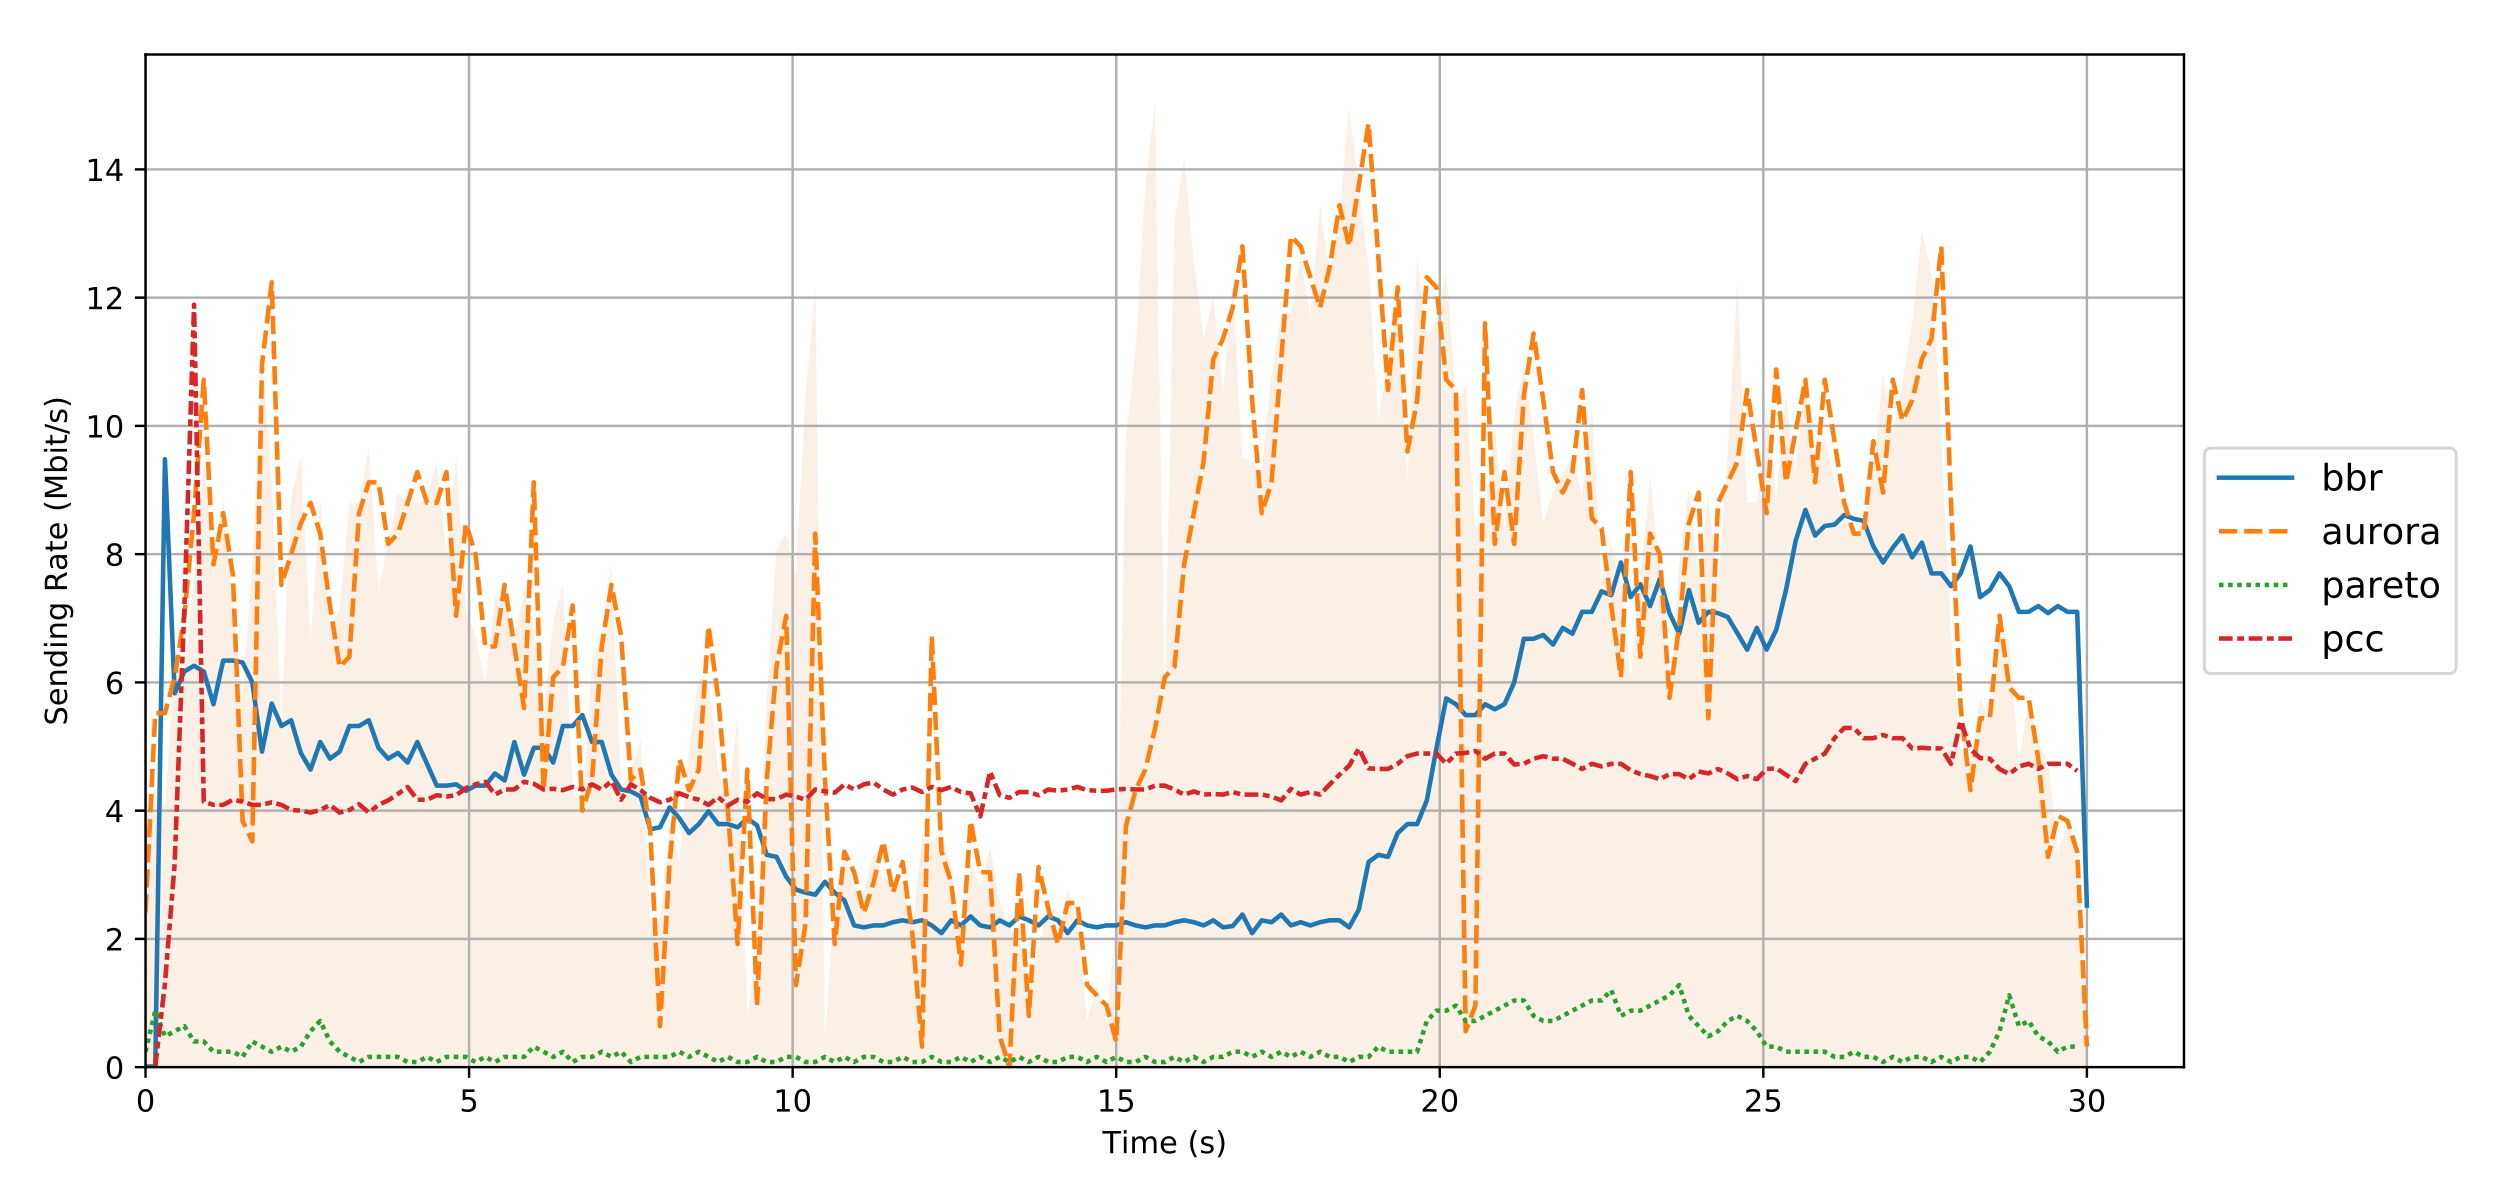 <?xml version="1.0" encoding="utf-8" standalone="no"?>
<!DOCTYPE svg PUBLIC "-//W3C//DTD SVG 1.1//EN"
  "http://www.w3.org/Graphics/SVG/1.1/DTD/svg11.dtd">
<!-- Created with matplotlib (http://matplotlib.org/) -->
<svg height="395.296pt" version="1.1" viewBox="0 0 821.217 395.296" width="821.217pt" xmlns="http://www.w3.org/2000/svg" xmlns:xlink="http://www.w3.org/1999/xlink">
 <defs>
  <style type="text/css">
*{stroke-linecap:butt;stroke-linejoin:round;}
  </style>
 </defs>
 <g id="figure_1">
  <g id="patch_1">
   <path d="M 0 395.296 
L 821.217 395.296 
L 821.217 0 
L 0 0 
z
" style="fill:#ffffff;"/>
  </g>
  <g id="axes_1">
   <g id="patch_2">
    <path d="M 47.803 350.54 
L 717.403 350.54 
L 717.403 17.9 
L 47.803 17.9 
z
" style="fill:#ffffff;"/>
   </g>
   <g id="PolyCollection_1">
    <path clip-path="url(#pf6206febf7)" d="M 47.803 269.655 
L 47.803 350.54 
L 50.992 350.54 
L 54.18 350.54 
L 57.369 350.54 
L 60.557 350.54 
L 63.746 350.54 
L 66.935 350.54 
L 70.123 350.54 
L 73.312 350.54 
L 76.5 350.54 
L 79.689 350.54 
L 82.877 350.54 
L 86.066 350.54 
L 89.255 350.54 
L 92.443 350.54 
L 95.632 350.54 
L 98.82 350.54 
L 102.009 350.54 
L 105.197 350.54 
L 108.386 350.54 
L 111.575 350.54 
L 114.763 350.54 
L 117.952 350.54 
L 121.14 350.54 
L 124.329 350.54 
L 127.517 350.54 
L 130.706 350.54 
L 133.895 350.54 
L 137.083 350.54 
L 140.272 350.54 
L 143.46 350.54 
L 146.649 350.54 
L 149.837 350.54 
L 153.026 350.54 
L 156.215 350.54 
L 159.403 350.54 
L 162.592 350.54 
L 165.78 350.54 
L 168.969 350.54 
L 172.157 350.54 
L 175.346 350.54 
L 178.535 350.54 
L 181.723 350.54 
L 184.912 350.54 
L 188.1 350.54 
L 191.289 350.54 
L 194.477 350.54 
L 197.666 350.54 
L 200.855 350.54 
L 204.043 350.54 
L 207.232 350.54 
L 210.42 350.54 
L 213.609 350.54 
L 216.797 350.54 
L 219.986 350.54 
L 223.175 350.54 
L 226.363 350.54 
L 229.552 350.54 
L 232.74 350.54 
L 235.929 350.54 
L 239.117 350.54 
L 242.306 350.54 
L 245.495 350.54 
L 248.683 350.54 
L 251.872 350.54 
L 255.06 350.54 
L 258.249 350.54 
L 261.437 350.54 
L 264.626 350.54 
L 267.815 350.54 
L 271.003 350.54 
L 274.192 350.54 
L 277.38 350.54 
L 280.569 350.54 
L 283.757 350.54 
L 286.946 350.54 
L 290.135 350.54 
L 293.323 350.54 
L 296.512 350.54 
L 299.7 350.54 
L 302.889 350.54 
L 306.077 350.54 
L 309.266 350.54 
L 312.455 350.54 
L 315.643 350.54 
L 318.832 350.54 
L 322.02 350.54 
L 325.209 350.54 
L 328.397 350.54 
L 331.586 350.54 
L 334.775 350.54 
L 337.963 350.54 
L 341.152 350.54 
L 344.34 350.54 
L 347.529 350.54 
L 350.717 350.54 
L 353.906 350.54 
L 357.095 350.54 
L 360.283 350.54 
L 363.472 350.54 
L 366.66 350.54 
L 369.849 350.54 
L 373.037 350.54 
L 376.226 350.54 
L 379.415 350.54 
L 382.603 350.54 
L 385.792 350.54 
L 388.98 350.54 
L 392.169 350.54 
L 395.357 350.54 
L 398.546 350.54 
L 401.735 350.54 
L 404.923 350.54 
L 408.112 350.54 
L 411.3 350.54 
L 414.489 350.54 
L 417.677 350.54 
L 420.866 350.54 
L 424.055 350.54 
L 427.243 350.54 
L 430.432 350.54 
L 433.62 350.54 
L 436.809 350.54 
L 439.997 350.54 
L 443.186 350.54 
L 446.375 350.54 
L 449.563 350.54 
L 452.752 350.54 
L 455.94 350.54 
L 459.129 350.54 
L 462.317 350.54 
L 465.506 350.54 
L 468.695 350.54 
L 471.883 350.54 
L 475.072 350.54 
L 478.26 350.54 
L 481.449 350.54 
L 484.637 350.54 
L 487.826 350.54 
L 491.015 350.54 
L 494.203 350.54 
L 497.392 350.54 
L 500.58 350.54 
L 503.769 350.54 
L 506.957 350.54 
L 510.146 350.54 
L 513.335 350.54 
L 516.523 350.54 
L 519.712 350.54 
L 522.9 350.54 
L 526.089 350.54 
L 529.277 350.54 
L 532.466 350.54 
L 535.655 350.54 
L 538.843 350.54 
L 542.032 350.54 
L 545.22 350.54 
L 548.409 350.54 
L 551.597 350.54 
L 554.786 350.54 
L 557.975 350.54 
L 561.163 350.54 
L 564.352 350.54 
L 567.54 350.54 
L 570.729 350.54 
L 573.917 350.54 
L 577.106 350.54 
L 580.295 350.54 
L 583.483 350.54 
L 586.672 350.54 
L 589.86 350.54 
L 593.049 350.54 
L 596.237 350.54 
L 599.426 350.54 
L 602.615 350.54 
L 605.803 350.54 
L 608.992 350.54 
L 612.18 350.54 
L 615.369 350.54 
L 618.557 350.54 
L 621.746 350.54 
L 624.935 350.54 
L 628.123 350.54 
L 631.312 350.54 
L 634.5 350.54 
L 637.689 350.54 
L 640.877 350.54 
L 644.066 350.54 
L 647.255 350.54 
L 650.443 350.54 
L 653.632 350.54 
L 656.82 350.54 
L 660.009 350.54 
L 663.197 350.54 
L 666.386 350.54 
L 669.575 350.54 
L 672.763 350.54 
L 675.952 350.54 
L 679.14 350.54 
L 682.329 350.54 
L 685.517 350.54 
L 685.517 332.004 
L 685.517 332.004 
L 682.329 276.395 
L 679.14 271.34 
L 675.952 279.766 
L 672.763 249.434 
L 669.575 244.378 
L 666.386 229.212 
L 663.197 251.119 
L 660.009 210.676 
L 656.82 205.621 
L 653.632 237.638 
L 650.443 229.212 
L 647.255 251.119 
L 644.066 246.063 
L 640.877 208.991 
L 637.689 143.272 
L 634.5 89.349 
L 631.312 75.868 
L 628.123 106.2 
L 624.935 124.736 
L 621.746 143.272 
L 618.557 123.051 
L 615.369 155.068 
L 612.18 170.234 
L 608.992 176.974 
L 605.803 166.863 
L 602.615 158.438 
L 599.426 143.272 
L 596.237 153.383 
L 593.049 123.051 
L 589.86 155.068 
L 586.672 129.791 
L 583.483 163.493 
L 580.295 133.161 
L 577.106 165.178 
L 573.917 165.178 
L 570.729 92.719 
L 567.54 148.327 
L 564.352 193.825 
L 561.163 161.808 
L 557.975 190.455 
L 554.786 160.123 
L 551.597 185.4 
L 548.409 230.897 
L 545.22 187.085 
L 542.032 156.753 
L 538.843 190.455 
L 535.655 222.472 
L 532.466 192.14 
L 529.277 178.659 
L 526.089 190.455 
L 522.9 133.161 
L 519.712 163.493 
L 516.523 150.012 
L 513.335 155.068 
L 510.146 161.808 
L 506.957 171.919 
L 503.769 143.272 
L 500.58 119.68 
L 497.392 136.531 
L 494.203 173.604 
L 491.015 139.902 
L 487.826 168.549 
L 484.637 173.604 
L 481.449 126.421 
L 478.26 133.161 
L 475.072 87.663 
L 471.883 104.514 
L 468.695 111.255 
L 465.506 84.293 
L 462.317 158.438 
L 459.129 99.459 
L 455.94 116.31 
L 452.752 138.217 
L 449.563 87.663 
L 446.375 62.387 
L 443.186 35.425 
L 439.997 70.812 
L 436.809 91.034 
L 433.62 67.442 
L 430.432 104.514 
L 427.243 84.293 
L 424.055 102.829 
L 420.866 102.829 
L 417.677 123.051 
L 414.489 155.068 
L 411.3 151.697 
L 408.112 150.012 
L 404.923 94.404 
L 401.735 128.106 
L 398.546 97.774 
L 395.357 111.255 
L 392.169 85.978 
L 388.98 52.276 
L 385.792 72.497 
L 382.603 230.897 
L 379.415 33.74 
L 376.226 60.702 
L 373.037 114.625 
L 369.849 143.272 
L 366.66 301.672 
L 363.472 335.374 
L 360.283 323.578 
L 357.095 335.374 
L 353.906 305.042 
L 350.717 291.561 
L 347.529 306.727 
L 344.34 296.617 
L 341.152 311.783 
L 337.963 321.893 
L 334.775 308.412 
L 331.586 305.042 
L 328.397 296.617 
L 325.209 278.08 
L 322.02 291.561 
L 318.832 283.136 
L 315.643 310.097 
L 312.455 284.821 
L 309.266 273.025 
L 306.077 276.395 
L 302.889 274.71 
L 299.7 305.042 
L 296.512 289.876 
L 293.323 289.876 
L 290.135 288.191 
L 286.946 279.766 
L 283.757 293.246 
L 280.569 291.561 
L 277.38 281.451 
L 274.192 294.931 
L 271.003 340.429 
L 267.815 94.404 
L 264.626 129.791 
L 261.437 188.77 
L 258.249 175.289 
L 255.06 180.344 
L 251.872 229.212 
L 248.683 310.097 
L 245.495 333.689 
L 242.306 235.953 
L 239.117 262.914 
L 235.929 252.804 
L 232.74 224.157 
L 229.552 222.472 
L 226.363 246.063 
L 223.175 283.136 
L 219.986 271.34 
L 216.797 301.672 
L 213.609 303.357 
L 210.42 242.693 
L 207.232 252.804 
L 204.043 259.544 
L 200.855 185.4 
L 197.666 207.306 
L 194.477 217.417 
L 191.289 266.285 
L 188.1 259.544 
L 184.912 192.14 
L 181.723 203.936 
L 178.535 235.953 
L 175.346 205.621 
L 172.157 193.825 
L 168.969 208.991 
L 165.78 197.195 
L 162.592 195.51 
L 159.403 224.157 
L 156.215 208.991 
L 153.026 200.566 
L 149.837 150.012 
L 146.649 182.029 
L 143.46 151.697 
L 140.272 163.493 
L 137.083 165.178 
L 133.895 165.178 
L 130.706 161.808 
L 127.517 178.659 
L 124.329 193.825 
L 121.14 146.642 
L 117.952 165.178 
L 114.763 165.178 
L 111.575 200.566 
L 108.386 205.621 
L 105.197 163.493 
L 102.009 210.676 
L 98.82 150.012 
L 95.632 163.493 
L 92.443 237.638 
L 89.255 158.438 
L 86.066 117.995 
L 82.877 185.4 
L 79.689 229.212 
L 76.5 198.88 
L 73.312 163.493 
L 70.123 188.77 
L 66.935 150.012 
L 63.746 188.77 
L 60.557 222.472 
L 57.369 217.417 
L 54.18 264.6 
L 50.992 257.859 
L 47.803 269.655 
z
" style="fill:#faf0e6;"/>
   </g>
   <g id="matplotlib.axis_1">
    <g id="xtick_1">
     <g id="line2d_1">
      <path clip-path="url(#pf6206febf7)" d="M 47.803 350.54 
L 47.803 17.9 
" style="fill:none;stroke:#b0b0b0;stroke-linecap:square;stroke-width:0.8;"/>
     </g>
     <g id="line2d_2">
      <defs>
       <path d="M 0 0 
L 0 3.5 
" id="me2f3e7bed1" style="stroke:#000000;stroke-width:0.8;"/>
      </defs>
      <g>
       <use style="stroke:#000000;stroke-width:0.8;" x="47.803" xlink:href="#me2f3e7bed1" y="350.54"/>
      </g>
     </g>
     <g id="text_1">
      <!-- 0 -->
      <defs>
       <path d="M 31.781 66.406 
Q 24.172 66.406 20.328 58.906 
Q 16.5 51.422 16.5 36.375 
Q 16.5 21.391 20.328 13.891 
Q 24.172 6.391 31.781 6.391 
Q 39.453 6.391 43.281 13.891 
Q 47.125 21.391 47.125 36.375 
Q 47.125 51.422 43.281 58.906 
Q 39.453 66.406 31.781 66.406 
z
M 31.781 74.219 
Q 44.047 74.219 50.516 64.516 
Q 56.984 54.828 56.984 36.375 
Q 56.984 17.969 50.516 8.266 
Q 44.047 -1.422 31.781 -1.422 
Q 19.531 -1.422 13.062 8.266 
Q 6.594 17.969 6.594 36.375 
Q 6.594 54.828 13.062 64.516 
Q 19.531 74.219 31.781 74.219 
z
" id="DejaVuSans-30"/>
      </defs>
      <g transform="translate(44.622 365.138)scale(0.1 -0.1)">
       <use xlink:href="#DejaVuSans-30"/>
      </g>
     </g>
    </g>
    <g id="xtick_2">
     <g id="line2d_3">
      <path clip-path="url(#pf6206febf7)" d="M 154.089 350.54 
L 154.089 17.9 
" style="fill:none;stroke:#b0b0b0;stroke-linecap:square;stroke-width:0.8;"/>
     </g>
     <g id="line2d_4">
      <g>
       <use style="stroke:#000000;stroke-width:0.8;" x="154.089" xlink:href="#me2f3e7bed1" y="350.54"/>
      </g>
     </g>
     <g id="text_2">
      <!-- 5 -->
      <defs>
       <path d="M 10.797 72.906 
L 49.516 72.906 
L 49.516 64.594 
L 19.828 64.594 
L 19.828 46.734 
Q 21.969 47.469 24.109 47.828 
Q 26.266 48.188 28.422 48.188 
Q 40.625 48.188 47.75 41.5 
Q 54.891 34.812 54.891 23.391 
Q 54.891 11.625 47.562 5.094 
Q 40.234 -1.422 26.906 -1.422 
Q 22.312 -1.422 17.547 -0.641 
Q 12.797 0.141 7.719 1.703 
L 7.719 11.625 
Q 12.109 9.234 16.797 8.062 
Q 21.484 6.891 26.703 6.891 
Q 35.156 6.891 40.078 11.328 
Q 45.016 15.766 45.016 23.391 
Q 45.016 31 40.078 35.438 
Q 35.156 39.891 26.703 39.891 
Q 22.75 39.891 18.812 39.016 
Q 14.891 38.141 10.797 36.281 
z
" id="DejaVuSans-35"/>
      </defs>
      <g transform="translate(150.908 365.138)scale(0.1 -0.1)">
       <use xlink:href="#DejaVuSans-35"/>
      </g>
     </g>
    </g>
    <g id="xtick_3">
     <g id="line2d_5">
      <path clip-path="url(#pf6206febf7)" d="M 260.375 350.54 
L 260.375 17.9 
" style="fill:none;stroke:#b0b0b0;stroke-linecap:square;stroke-width:0.8;"/>
     </g>
     <g id="line2d_6">
      <g>
       <use style="stroke:#000000;stroke-width:0.8;" x="260.375" xlink:href="#me2f3e7bed1" y="350.54"/>
      </g>
     </g>
     <g id="text_3">
      <!-- 10 -->
      <defs>
       <path d="M 12.406 8.297 
L 28.516 8.297 
L 28.516 63.922 
L 10.984 60.406 
L 10.984 69.391 
L 28.422 72.906 
L 38.281 72.906 
L 38.281 8.297 
L 54.391 8.297 
L 54.391 0 
L 12.406 0 
z
" id="DejaVuSans-31"/>
      </defs>
      <g transform="translate(254.012 365.138)scale(0.1 -0.1)">
       <use xlink:href="#DejaVuSans-31"/>
       <use x="63.623" xlink:href="#DejaVuSans-30"/>
      </g>
     </g>
    </g>
    <g id="xtick_4">
     <g id="line2d_7">
      <path clip-path="url(#pf6206febf7)" d="M 366.66 350.54 
L 366.66 17.9 
" style="fill:none;stroke:#b0b0b0;stroke-linecap:square;stroke-width:0.8;"/>
     </g>
     <g id="line2d_8">
      <g>
       <use style="stroke:#000000;stroke-width:0.8;" x="366.66" xlink:href="#me2f3e7bed1" y="350.54"/>
      </g>
     </g>
     <g id="text_4">
      <!-- 15 -->
      <g transform="translate(360.298 365.138)scale(0.1 -0.1)">
       <use xlink:href="#DejaVuSans-31"/>
       <use x="63.623" xlink:href="#DejaVuSans-35"/>
      </g>
     </g>
    </g>
    <g id="xtick_5">
     <g id="line2d_9">
      <path clip-path="url(#pf6206febf7)" d="M 472.946 350.54 
L 472.946 17.9 
" style="fill:none;stroke:#b0b0b0;stroke-linecap:square;stroke-width:0.8;"/>
     </g>
     <g id="line2d_10">
      <g>
       <use style="stroke:#000000;stroke-width:0.8;" x="472.946" xlink:href="#me2f3e7bed1" y="350.54"/>
      </g>
     </g>
     <g id="text_5">
      <!-- 20 -->
      <defs>
       <path d="M 19.188 8.297 
L 53.609 8.297 
L 53.609 0 
L 7.328 0 
L 7.328 8.297 
Q 12.938 14.109 22.625 23.891 
Q 32.328 33.688 34.812 36.531 
Q 39.547 41.844 41.422 45.531 
Q 43.312 49.219 43.312 52.781 
Q 43.312 58.594 39.234 62.25 
Q 35.156 65.922 28.609 65.922 
Q 23.969 65.922 18.812 64.312 
Q 13.672 62.703 7.812 59.422 
L 7.812 69.391 
Q 13.766 71.781 18.938 73 
Q 24.125 74.219 28.422 74.219 
Q 39.75 74.219 46.484 68.547 
Q 53.219 62.891 53.219 53.422 
Q 53.219 48.922 51.531 44.891 
Q 49.859 40.875 45.406 35.406 
Q 44.188 33.984 37.641 27.219 
Q 31.109 20.453 19.188 8.297 
z
" id="DejaVuSans-32"/>
      </defs>
      <g transform="translate(466.583 365.138)scale(0.1 -0.1)">
       <use xlink:href="#DejaVuSans-32"/>
       <use x="63.623" xlink:href="#DejaVuSans-30"/>
      </g>
     </g>
    </g>
    <g id="xtick_6">
     <g id="line2d_11">
      <path clip-path="url(#pf6206febf7)" d="M 579.232 350.54 
L 579.232 17.9 
" style="fill:none;stroke:#b0b0b0;stroke-linecap:square;stroke-width:0.8;"/>
     </g>
     <g id="line2d_12">
      <g>
       <use style="stroke:#000000;stroke-width:0.8;" x="579.232" xlink:href="#me2f3e7bed1" y="350.54"/>
      </g>
     </g>
     <g id="text_6">
      <!-- 25 -->
      <g transform="translate(572.869 365.138)scale(0.1 -0.1)">
       <use xlink:href="#DejaVuSans-32"/>
       <use x="63.623" xlink:href="#DejaVuSans-35"/>
      </g>
     </g>
    </g>
    <g id="xtick_7">
     <g id="line2d_13">
      <path clip-path="url(#pf6206febf7)" d="M 685.517 350.54 
L 685.517 17.9 
" style="fill:none;stroke:#b0b0b0;stroke-linecap:square;stroke-width:0.8;"/>
     </g>
     <g id="line2d_14">
      <g>
       <use style="stroke:#000000;stroke-width:0.8;" x="685.517" xlink:href="#me2f3e7bed1" y="350.54"/>
      </g>
     </g>
     <g id="text_7">
      <!-- 30 -->
      <defs>
       <path d="M 40.578 39.312 
Q 47.656 37.797 51.625 33 
Q 55.609 28.219 55.609 21.188 
Q 55.609 10.406 48.188 4.484 
Q 40.766 -1.422 27.094 -1.422 
Q 22.516 -1.422 17.656 -0.516 
Q 12.797 0.391 7.625 2.203 
L 7.625 11.719 
Q 11.719 9.328 16.594 8.109 
Q 21.484 6.891 26.812 6.891 
Q 36.078 6.891 40.938 10.547 
Q 45.797 14.203 45.797 21.188 
Q 45.797 27.641 41.281 31.266 
Q 36.766 34.906 28.719 34.906 
L 20.219 34.906 
L 20.219 43.016 
L 29.109 43.016 
Q 36.375 43.016 40.234 45.922 
Q 44.094 48.828 44.094 54.297 
Q 44.094 59.906 40.109 62.906 
Q 36.141 65.922 28.719 65.922 
Q 24.656 65.922 20.016 65.031 
Q 15.375 64.156 9.812 62.312 
L 9.812 71.094 
Q 15.438 72.656 20.344 73.438 
Q 25.25 74.219 29.594 74.219 
Q 40.828 74.219 47.359 69.109 
Q 53.906 64.016 53.906 55.328 
Q 53.906 49.266 50.438 45.094 
Q 46.969 40.922 40.578 39.312 
z
" id="DejaVuSans-33"/>
      </defs>
      <g transform="translate(679.155 365.138)scale(0.1 -0.1)">
       <use xlink:href="#DejaVuSans-33"/>
       <use x="63.623" xlink:href="#DejaVuSans-30"/>
      </g>
     </g>
    </g>
    <g id="text_8">
     <!-- Time (s) -->
     <defs>
      <path d="M -0.297 72.906 
L 61.375 72.906 
L 61.375 64.594 
L 35.5 64.594 
L 35.5 0 
L 25.594 0 
L 25.594 64.594 
L -0.297 64.594 
z
" id="DejaVuSans-54"/>
      <path d="M 9.422 54.688 
L 18.406 54.688 
L 18.406 0 
L 9.422 0 
z
M 9.422 75.984 
L 18.406 75.984 
L 18.406 64.594 
L 9.422 64.594 
z
" id="DejaVuSans-69"/>
      <path d="M 52 44.188 
Q 55.375 50.25 60.062 53.125 
Q 64.75 56 71.094 56 
Q 79.641 56 84.281 50.016 
Q 88.922 44.047 88.922 33.016 
L 88.922 0 
L 79.891 0 
L 79.891 32.719 
Q 79.891 40.578 77.094 44.375 
Q 74.312 48.188 68.609 48.188 
Q 61.625 48.188 57.562 43.547 
Q 53.516 38.922 53.516 30.906 
L 53.516 0 
L 44.484 0 
L 44.484 32.719 
Q 44.484 40.625 41.703 44.406 
Q 38.922 48.188 33.109 48.188 
Q 26.219 48.188 22.156 43.531 
Q 18.109 38.875 18.109 30.906 
L 18.109 0 
L 9.078 0 
L 9.078 54.688 
L 18.109 54.688 
L 18.109 46.188 
Q 21.188 51.219 25.484 53.609 
Q 29.781 56 35.688 56 
Q 41.656 56 45.828 52.969 
Q 50 49.953 52 44.188 
z
" id="DejaVuSans-6d"/>
      <path d="M 56.203 29.594 
L 56.203 25.203 
L 14.891 25.203 
Q 15.484 15.922 20.484 11.062 
Q 25.484 6.203 34.422 6.203 
Q 39.594 6.203 44.453 7.469 
Q 49.312 8.734 54.109 11.281 
L 54.109 2.781 
Q 49.266 0.734 44.188 -0.344 
Q 39.109 -1.422 33.891 -1.422 
Q 20.797 -1.422 13.156 6.188 
Q 5.516 13.812 5.516 26.812 
Q 5.516 40.234 12.766 48.109 
Q 20.016 56 32.328 56 
Q 43.359 56 49.781 48.891 
Q 56.203 41.797 56.203 29.594 
z
M 47.219 32.234 
Q 47.125 39.594 43.094 43.984 
Q 39.062 48.391 32.422 48.391 
Q 24.906 48.391 20.391 44.141 
Q 15.875 39.891 15.188 32.172 
z
" id="DejaVuSans-65"/>
      <path id="DejaVuSans-20"/>
      <path d="M 31 75.875 
Q 24.469 64.656 21.281 53.656 
Q 18.109 42.672 18.109 31.391 
Q 18.109 20.125 21.312 9.062 
Q 24.516 -2 31 -13.188 
L 23.188 -13.188 
Q 15.875 -1.703 12.234 9.375 
Q 8.594 20.453 8.594 31.391 
Q 8.594 42.281 12.203 53.312 
Q 15.828 64.359 23.188 75.875 
z
" id="DejaVuSans-28"/>
      <path d="M 44.281 53.078 
L 44.281 44.578 
Q 40.484 46.531 36.375 47.5 
Q 32.281 48.484 27.875 48.484 
Q 21.188 48.484 17.844 46.438 
Q 14.5 44.391 14.5 40.281 
Q 14.5 37.156 16.891 35.375 
Q 19.281 33.594 26.516 31.984 
L 29.594 31.297 
Q 39.156 29.25 43.188 25.516 
Q 47.219 21.781 47.219 15.094 
Q 47.219 7.469 41.188 3.016 
Q 35.156 -1.422 24.609 -1.422 
Q 20.219 -1.422 15.453 -0.562 
Q 10.688 0.297 5.422 2 
L 5.422 11.281 
Q 10.406 8.688 15.234 7.391 
Q 20.062 6.109 24.812 6.109 
Q 31.156 6.109 34.562 8.281 
Q 37.984 10.453 37.984 14.406 
Q 37.984 18.062 35.516 20.016 
Q 33.062 21.969 24.703 23.781 
L 21.578 24.516 
Q 13.234 26.266 9.516 29.906 
Q 5.812 33.547 5.812 39.891 
Q 5.812 47.609 11.281 51.797 
Q 16.75 56 26.812 56 
Q 31.781 56 36.172 55.266 
Q 40.578 54.547 44.281 53.078 
z
" id="DejaVuSans-73"/>
      <path d="M 8.016 75.875 
L 15.828 75.875 
Q 23.141 64.359 26.781 53.312 
Q 30.422 42.281 30.422 31.391 
Q 30.422 20.453 26.781 9.375 
Q 23.141 -1.703 15.828 -13.188 
L 8.016 -13.188 
Q 14.5 -2 17.703 9.062 
Q 20.906 20.125 20.906 31.391 
Q 20.906 42.672 17.703 53.656 
Q 14.5 64.656 8.016 75.875 
z
" id="DejaVuSans-29"/>
     </defs>
     <g transform="translate(362.12 378.817)scale(0.1 -0.1)">
      <use xlink:href="#DejaVuSans-54"/>
      <use x="61.037" xlink:href="#DejaVuSans-69"/>
      <use x="88.82" xlink:href="#DejaVuSans-6d"/>
      <use x="186.232" xlink:href="#DejaVuSans-65"/>
      <use x="247.756" xlink:href="#DejaVuSans-20"/>
      <use x="279.543" xlink:href="#DejaVuSans-28"/>
      <use x="318.557" xlink:href="#DejaVuSans-73"/>
      <use x="370.656" xlink:href="#DejaVuSans-29"/>
     </g>
    </g>
   </g>
   <g id="matplotlib.axis_2">
    <g id="ytick_1">
     <g id="line2d_15">
      <path clip-path="url(#pf6206febf7)" d="M 47.803 350.54 
L 717.403 350.54 
" style="fill:none;stroke:#b0b0b0;stroke-linecap:square;stroke-width:0.8;"/>
     </g>
     <g id="line2d_16">
      <defs>
       <path d="M 0 0 
L -3.5 0 
" id="m991fec3056" style="stroke:#000000;stroke-width:0.8;"/>
      </defs>
      <g>
       <use style="stroke:#000000;stroke-width:0.8;" x="47.803" xlink:href="#m991fec3056" y="350.54"/>
      </g>
     </g>
     <g id="text_9">
      <!-- 0 -->
      <g transform="translate(34.441 354.339)scale(0.1 -0.1)">
       <use xlink:href="#DejaVuSans-30"/>
      </g>
     </g>
    </g>
    <g id="ytick_2">
     <g id="line2d_17">
      <path clip-path="url(#pf6206febf7)" d="M 47.803 308.412 
L 717.403 308.412 
" style="fill:none;stroke:#b0b0b0;stroke-linecap:square;stroke-width:0.8;"/>
     </g>
     <g id="line2d_18">
      <g>
       <use style="stroke:#000000;stroke-width:0.8;" x="47.803" xlink:href="#m991fec3056" y="308.412"/>
      </g>
     </g>
     <g id="text_10">
      <!-- 2 -->
      <g transform="translate(34.441 312.212)scale(0.1 -0.1)">
       <use xlink:href="#DejaVuSans-32"/>
      </g>
     </g>
    </g>
    <g id="ytick_3">
     <g id="line2d_19">
      <path clip-path="url(#pf6206febf7)" d="M 47.803 266.285 
L 717.403 266.285 
" style="fill:none;stroke:#b0b0b0;stroke-linecap:square;stroke-width:0.8;"/>
     </g>
     <g id="line2d_20">
      <g>
       <use style="stroke:#000000;stroke-width:0.8;" x="47.803" xlink:href="#m991fec3056" y="266.285"/>
      </g>
     </g>
     <g id="text_11">
      <!-- 4 -->
      <defs>
       <path d="M 37.797 64.312 
L 12.891 25.391 
L 37.797 25.391 
z
M 35.203 72.906 
L 47.609 72.906 
L 47.609 25.391 
L 58.016 25.391 
L 58.016 17.188 
L 47.609 17.188 
L 47.609 0 
L 37.797 0 
L 37.797 17.188 
L 4.891 17.188 
L 4.891 26.703 
z
" id="DejaVuSans-34"/>
      </defs>
      <g transform="translate(34.441 270.084)scale(0.1 -0.1)">
       <use xlink:href="#DejaVuSans-34"/>
      </g>
     </g>
    </g>
    <g id="ytick_4">
     <g id="line2d_21">
      <path clip-path="url(#pf6206febf7)" d="M 47.803 224.157 
L 717.403 224.157 
" style="fill:none;stroke:#b0b0b0;stroke-linecap:square;stroke-width:0.8;"/>
     </g>
     <g id="line2d_22">
      <g>
       <use style="stroke:#000000;stroke-width:0.8;" x="47.803" xlink:href="#m991fec3056" y="224.157"/>
      </g>
     </g>
     <g id="text_12">
      <!-- 6 -->
      <defs>
       <path d="M 33.016 40.375 
Q 26.375 40.375 22.484 35.828 
Q 18.609 31.297 18.609 23.391 
Q 18.609 15.531 22.484 10.953 
Q 26.375 6.391 33.016 6.391 
Q 39.656 6.391 43.531 10.953 
Q 47.406 15.531 47.406 23.391 
Q 47.406 31.297 43.531 35.828 
Q 39.656 40.375 33.016 40.375 
z
M 52.594 71.297 
L 52.594 62.312 
Q 48.875 64.062 45.094 64.984 
Q 41.312 65.922 37.594 65.922 
Q 27.828 65.922 22.672 59.328 
Q 17.531 52.734 16.797 39.406 
Q 19.672 43.656 24.016 45.922 
Q 28.375 48.188 33.594 48.188 
Q 44.578 48.188 50.953 41.516 
Q 57.328 34.859 57.328 23.391 
Q 57.328 12.156 50.688 5.359 
Q 44.047 -1.422 33.016 -1.422 
Q 20.359 -1.422 13.672 8.266 
Q 6.984 17.969 6.984 36.375 
Q 6.984 53.656 15.188 63.938 
Q 23.391 74.219 37.203 74.219 
Q 40.922 74.219 44.703 73.484 
Q 48.484 72.75 52.594 71.297 
z
" id="DejaVuSans-36"/>
      </defs>
      <g transform="translate(34.441 227.956)scale(0.1 -0.1)">
       <use xlink:href="#DejaVuSans-36"/>
      </g>
     </g>
    </g>
    <g id="ytick_5">
     <g id="line2d_23">
      <path clip-path="url(#pf6206febf7)" d="M 47.803 182.029 
L 717.403 182.029 
" style="fill:none;stroke:#b0b0b0;stroke-linecap:square;stroke-width:0.8;"/>
     </g>
     <g id="line2d_24">
      <g>
       <use style="stroke:#000000;stroke-width:0.8;" x="47.803" xlink:href="#m991fec3056" y="182.029"/>
      </g>
     </g>
     <g id="text_13">
      <!-- 8 -->
      <defs>
       <path d="M 31.781 34.625 
Q 24.75 34.625 20.719 30.859 
Q 16.703 27.094 16.703 20.516 
Q 16.703 13.922 20.719 10.156 
Q 24.75 6.391 31.781 6.391 
Q 38.812 6.391 42.859 10.172 
Q 46.922 13.969 46.922 20.516 
Q 46.922 27.094 42.891 30.859 
Q 38.875 34.625 31.781 34.625 
z
M 21.922 38.812 
Q 15.578 40.375 12.031 44.719 
Q 8.5 49.078 8.5 55.328 
Q 8.5 64.062 14.719 69.141 
Q 20.953 74.219 31.781 74.219 
Q 42.672 74.219 48.875 69.141 
Q 55.078 64.062 55.078 55.328 
Q 55.078 49.078 51.531 44.719 
Q 48 40.375 41.703 38.812 
Q 48.828 37.156 52.797 32.312 
Q 56.781 27.484 56.781 20.516 
Q 56.781 9.906 50.312 4.234 
Q 43.844 -1.422 31.781 -1.422 
Q 19.734 -1.422 13.25 4.234 
Q 6.781 9.906 6.781 20.516 
Q 6.781 27.484 10.781 32.312 
Q 14.797 37.156 21.922 38.812 
z
M 18.312 54.391 
Q 18.312 48.734 21.844 45.562 
Q 25.391 42.391 31.781 42.391 
Q 38.141 42.391 41.719 45.562 
Q 45.312 48.734 45.312 54.391 
Q 45.312 60.062 41.719 63.234 
Q 38.141 66.406 31.781 66.406 
Q 25.391 66.406 21.844 63.234 
Q 18.312 60.062 18.312 54.391 
z
" id="DejaVuSans-38"/>
      </defs>
      <g transform="translate(34.441 185.829)scale(0.1 -0.1)">
       <use xlink:href="#DejaVuSans-38"/>
      </g>
     </g>
    </g>
    <g id="ytick_6">
     <g id="line2d_25">
      <path clip-path="url(#pf6206febf7)" d="M 47.803 139.902 
L 717.403 139.902 
" style="fill:none;stroke:#b0b0b0;stroke-linecap:square;stroke-width:0.8;"/>
     </g>
     <g id="line2d_26">
      <g>
       <use style="stroke:#000000;stroke-width:0.8;" x="47.803" xlink:href="#m991fec3056" y="139.902"/>
      </g>
     </g>
     <g id="text_14">
      <!-- 10 -->
      <g transform="translate(28.078 143.701)scale(0.1 -0.1)">
       <use xlink:href="#DejaVuSans-31"/>
       <use x="63.623" xlink:href="#DejaVuSans-30"/>
      </g>
     </g>
    </g>
    <g id="ytick_7">
     <g id="line2d_27">
      <path clip-path="url(#pf6206febf7)" d="M 47.803 97.774 
L 717.403 97.774 
" style="fill:none;stroke:#b0b0b0;stroke-linecap:square;stroke-width:0.8;"/>
     </g>
     <g id="line2d_28">
      <g>
       <use style="stroke:#000000;stroke-width:0.8;" x="47.803" xlink:href="#m991fec3056" y="97.774"/>
      </g>
     </g>
     <g id="text_15">
      <!-- 12 -->
      <g transform="translate(28.078 101.573)scale(0.1 -0.1)">
       <use xlink:href="#DejaVuSans-31"/>
       <use x="63.623" xlink:href="#DejaVuSans-32"/>
      </g>
     </g>
    </g>
    <g id="ytick_8">
     <g id="line2d_29">
      <path clip-path="url(#pf6206febf7)" d="M 47.803 55.646 
L 717.403 55.646 
" style="fill:none;stroke:#b0b0b0;stroke-linecap:square;stroke-width:0.8;"/>
     </g>
     <g id="line2d_30">
      <g>
       <use style="stroke:#000000;stroke-width:0.8;" x="47.803" xlink:href="#m991fec3056" y="55.646"/>
      </g>
     </g>
     <g id="text_16">
      <!-- 14 -->
      <g transform="translate(28.078 59.446)scale(0.1 -0.1)">
       <use xlink:href="#DejaVuSans-31"/>
       <use x="63.623" xlink:href="#DejaVuSans-34"/>
      </g>
     </g>
    </g>
    <g id="text_17">
     <!-- Sending Rate (Mbit/s) -->
     <defs>
      <path d="M 53.516 70.516 
L 53.516 60.891 
Q 47.906 63.578 42.922 64.891 
Q 37.938 66.219 33.297 66.219 
Q 25.25 66.219 20.875 63.094 
Q 16.5 59.969 16.5 54.203 
Q 16.5 49.359 19.406 46.891 
Q 22.312 44.438 30.422 42.922 
L 36.375 41.703 
Q 47.406 39.594 52.656 34.297 
Q 57.906 29 57.906 20.125 
Q 57.906 9.516 50.797 4.047 
Q 43.703 -1.422 29.984 -1.422 
Q 24.812 -1.422 18.969 -0.25 
Q 13.141 0.922 6.891 3.219 
L 6.891 13.375 
Q 12.891 10.016 18.656 8.297 
Q 24.422 6.594 29.984 6.594 
Q 38.422 6.594 43.016 9.906 
Q 47.609 13.234 47.609 19.391 
Q 47.609 24.75 44.312 27.781 
Q 41.016 30.812 33.5 32.328 
L 27.484 33.5 
Q 16.453 35.688 11.516 40.375 
Q 6.594 45.062 6.594 53.422 
Q 6.594 63.094 13.406 68.656 
Q 20.219 74.219 32.172 74.219 
Q 37.312 74.219 42.625 73.281 
Q 47.953 72.359 53.516 70.516 
z
" id="DejaVuSans-53"/>
      <path d="M 54.891 33.016 
L 54.891 0 
L 45.906 0 
L 45.906 32.719 
Q 45.906 40.484 42.875 44.328 
Q 39.844 48.188 33.797 48.188 
Q 26.516 48.188 22.312 43.547 
Q 18.109 38.922 18.109 30.906 
L 18.109 0 
L 9.078 0 
L 9.078 54.688 
L 18.109 54.688 
L 18.109 46.188 
Q 21.344 51.125 25.703 53.562 
Q 30.078 56 35.797 56 
Q 45.219 56 50.047 50.172 
Q 54.891 44.344 54.891 33.016 
z
" id="DejaVuSans-6e"/>
      <path d="M 45.406 46.391 
L 45.406 75.984 
L 54.391 75.984 
L 54.391 0 
L 45.406 0 
L 45.406 8.203 
Q 42.578 3.328 38.25 0.953 
Q 33.938 -1.422 27.875 -1.422 
Q 17.969 -1.422 11.734 6.484 
Q 5.516 14.406 5.516 27.297 
Q 5.516 40.188 11.734 48.094 
Q 17.969 56 27.875 56 
Q 33.938 56 38.25 53.625 
Q 42.578 51.266 45.406 46.391 
z
M 14.797 27.297 
Q 14.797 17.391 18.875 11.75 
Q 22.953 6.109 30.078 6.109 
Q 37.203 6.109 41.297 11.75 
Q 45.406 17.391 45.406 27.297 
Q 45.406 37.203 41.297 42.844 
Q 37.203 48.484 30.078 48.484 
Q 22.953 48.484 18.875 42.844 
Q 14.797 37.203 14.797 27.297 
z
" id="DejaVuSans-64"/>
      <path d="M 45.406 27.984 
Q 45.406 37.75 41.375 43.109 
Q 37.359 48.484 30.078 48.484 
Q 22.859 48.484 18.828 43.109 
Q 14.797 37.75 14.797 27.984 
Q 14.797 18.266 18.828 12.891 
Q 22.859 7.516 30.078 7.516 
Q 37.359 7.516 41.375 12.891 
Q 45.406 18.266 45.406 27.984 
z
M 54.391 6.781 
Q 54.391 -7.172 48.188 -13.984 
Q 42 -20.797 29.203 -20.797 
Q 24.469 -20.797 20.266 -20.094 
Q 16.062 -19.391 12.109 -17.922 
L 12.109 -9.188 
Q 16.062 -11.328 19.922 -12.344 
Q 23.781 -13.375 27.781 -13.375 
Q 36.625 -13.375 41.016 -8.766 
Q 45.406 -4.156 45.406 5.172 
L 45.406 9.625 
Q 42.625 4.781 38.281 2.391 
Q 33.938 0 27.875 0 
Q 17.828 0 11.672 7.656 
Q 5.516 15.328 5.516 27.984 
Q 5.516 40.672 11.672 48.328 
Q 17.828 56 27.875 56 
Q 33.938 56 38.281 53.609 
Q 42.625 51.219 45.406 46.391 
L 45.406 54.688 
L 54.391 54.688 
z
" id="DejaVuSans-67"/>
      <path d="M 44.391 34.188 
Q 47.562 33.109 50.562 29.594 
Q 53.562 26.078 56.594 19.922 
L 66.609 0 
L 56 0 
L 46.688 18.703 
Q 43.062 26.031 39.672 28.422 
Q 36.281 30.812 30.422 30.812 
L 19.672 30.812 
L 19.672 0 
L 9.812 0 
L 9.812 72.906 
L 32.078 72.906 
Q 44.578 72.906 50.734 67.672 
Q 56.891 62.453 56.891 51.906 
Q 56.891 45.016 53.688 40.469 
Q 50.484 35.938 44.391 34.188 
z
M 19.672 64.797 
L 19.672 38.922 
L 32.078 38.922 
Q 39.203 38.922 42.844 42.219 
Q 46.484 45.516 46.484 51.906 
Q 46.484 58.297 42.844 61.547 
Q 39.203 64.797 32.078 64.797 
z
" id="DejaVuSans-52"/>
      <path d="M 34.281 27.484 
Q 23.391 27.484 19.188 25 
Q 14.984 22.516 14.984 16.5 
Q 14.984 11.719 18.141 8.906 
Q 21.297 6.109 26.703 6.109 
Q 34.188 6.109 38.703 11.406 
Q 43.219 16.703 43.219 25.484 
L 43.219 27.484 
z
M 52.203 31.203 
L 52.203 0 
L 43.219 0 
L 43.219 8.297 
Q 40.141 3.328 35.547 0.953 
Q 30.953 -1.422 24.312 -1.422 
Q 15.922 -1.422 10.953 3.297 
Q 6 8.016 6 15.922 
Q 6 25.141 12.172 29.828 
Q 18.359 34.516 30.609 34.516 
L 43.219 34.516 
L 43.219 35.406 
Q 43.219 41.609 39.141 45 
Q 35.062 48.391 27.688 48.391 
Q 23 48.391 18.547 47.266 
Q 14.109 46.141 10.016 43.891 
L 10.016 52.203 
Q 14.938 54.109 19.578 55.047 
Q 24.219 56 28.609 56 
Q 40.484 56 46.344 49.844 
Q 52.203 43.703 52.203 31.203 
z
" id="DejaVuSans-61"/>
      <path d="M 18.312 70.219 
L 18.312 54.688 
L 36.812 54.688 
L 36.812 47.703 
L 18.312 47.703 
L 18.312 18.016 
Q 18.312 11.328 20.141 9.422 
Q 21.969 7.516 27.594 7.516 
L 36.812 7.516 
L 36.812 0 
L 27.594 0 
Q 17.188 0 13.234 3.875 
Q 9.281 7.766 9.281 18.016 
L 9.281 47.703 
L 2.688 47.703 
L 2.688 54.688 
L 9.281 54.688 
L 9.281 70.219 
z
" id="DejaVuSans-74"/>
      <path d="M 9.812 72.906 
L 24.516 72.906 
L 43.109 23.297 
L 61.812 72.906 
L 76.516 72.906 
L 76.516 0 
L 66.891 0 
L 66.891 64.016 
L 48.094 14.016 
L 38.188 14.016 
L 19.391 64.016 
L 19.391 0 
L 9.812 0 
z
" id="DejaVuSans-4d"/>
      <path d="M 48.688 27.297 
Q 48.688 37.203 44.609 42.844 
Q 40.531 48.484 33.406 48.484 
Q 26.266 48.484 22.188 42.844 
Q 18.109 37.203 18.109 27.297 
Q 18.109 17.391 22.188 11.75 
Q 26.266 6.109 33.406 6.109 
Q 40.531 6.109 44.609 11.75 
Q 48.688 17.391 48.688 27.297 
z
M 18.109 46.391 
Q 20.953 51.266 25.266 53.625 
Q 29.594 56 35.594 56 
Q 45.562 56 51.781 48.094 
Q 58.016 40.188 58.016 27.297 
Q 58.016 14.406 51.781 6.484 
Q 45.562 -1.422 35.594 -1.422 
Q 29.594 -1.422 25.266 0.953 
Q 20.953 3.328 18.109 8.203 
L 18.109 0 
L 9.078 0 
L 9.078 75.984 
L 18.109 75.984 
z
" id="DejaVuSans-62"/>
      <path d="M 25.391 72.906 
L 33.688 72.906 
L 8.297 -9.281 
L 0 -9.281 
z
" id="DejaVuSans-2f"/>
     </defs>
     <g transform="translate(21.998 238.325)rotate(-90)scale(0.1 -0.1)">
      <use xlink:href="#DejaVuSans-53"/>
      <use x="63.477" xlink:href="#DejaVuSans-65"/>
      <use x="125" xlink:href="#DejaVuSans-6e"/>
      <use x="188.379" xlink:href="#DejaVuSans-64"/>
      <use x="251.855" xlink:href="#DejaVuSans-69"/>
      <use x="279.639" xlink:href="#DejaVuSans-6e"/>
      <use x="343.018" xlink:href="#DejaVuSans-67"/>
      <use x="406.494" xlink:href="#DejaVuSans-20"/>
      <use x="438.281" xlink:href="#DejaVuSans-52"/>
      <use x="507.732" xlink:href="#DejaVuSans-61"/>
      <use x="569.012" xlink:href="#DejaVuSans-74"/>
      <use x="608.221" xlink:href="#DejaVuSans-65"/>
      <use x="669.744" xlink:href="#DejaVuSans-20"/>
      <use x="701.531" xlink:href="#DejaVuSans-28"/>
      <use x="740.545" xlink:href="#DejaVuSans-4d"/>
      <use x="826.824" xlink:href="#DejaVuSans-62"/>
      <use x="890.301" xlink:href="#DejaVuSans-69"/>
      <use x="918.084" xlink:href="#DejaVuSans-74"/>
      <use x="957.293" xlink:href="#DejaVuSans-2f"/>
      <use x="990.984" xlink:href="#DejaVuSans-73"/>
      <use x="1043.084" xlink:href="#DejaVuSans-29"/>
     </g>
    </g>
   </g>
   <g id="line2d_31">
    <path clip-path="url(#pf6206febf7)" d="M 47.803 350.329 
L 50.992 350.329 
L 54.18 150.855 
L 57.369 227.738 
L 60.557 220.576 
L 63.746 218.68 
L 66.935 220.576 
L 70.123 231.319 
L 73.312 216.995 
L 76.5 216.995 
L 79.689 217.627 
L 82.877 224.157 
L 86.066 246.906 
L 89.255 231.108 
L 92.443 238.48 
L 95.632 236.585 
L 98.82 247.327 
L 102.009 252.804 
L 105.197 243.746 
L 108.386 249.223 
L 111.575 246.906 
L 114.763 238.48 
L 117.952 238.48 
L 121.14 236.585 
L 124.329 245.642 
L 127.517 249.223 
L 130.706 247.327 
L 133.895 250.487 
L 137.083 243.746 
L 143.46 258.07 
L 146.649 258.07 
L 149.837 257.649 
L 153.026 259.755 
L 156.215 258.07 
L 159.403 258.07 
L 162.592 254.068 
L 165.78 256.385 
L 168.969 243.746 
L 172.157 254.489 
L 175.346 245.642 
L 178.535 245.642 
L 181.723 250.487 
L 184.912 238.48 
L 188.1 238.48 
L 191.289 234.9 
L 194.477 243.746 
L 197.666 243.746 
L 200.855 254.489 
L 204.043 259.334 
L 207.232 259.966 
L 210.42 261.651 
L 213.609 272.393 
L 216.797 271.761 
L 219.986 265.231 
L 223.175 268.812 
L 226.363 273.657 
L 229.552 270.708 
L 232.74 266.495 
L 235.929 270.708 
L 239.117 270.708 
L 242.306 271.761 
L 245.495 268.812 
L 248.683 271.129 
L 251.872 280.819 
L 255.06 281.451 
L 258.249 287.98 
L 261.437 292.193 
L 264.626 293.246 
L 267.815 293.878 
L 271.003 289.666 
L 274.192 293.246 
L 277.38 295.774 
L 280.569 303.989 
L 283.757 304.621 
L 286.946 303.989 
L 290.135 303.989 
L 293.323 302.936 
L 296.512 302.304 
L 299.7 302.936 
L 302.889 302.304 
L 306.077 303.989 
L 309.266 306.517 
L 312.455 302.304 
L 315.643 303.989 
L 318.832 301.04 
L 322.02 303.989 
L 325.209 304.621 
L 328.397 302.304 
L 331.586 303.989 
L 334.775 301.04 
L 337.963 302.304 
L 341.152 303.989 
L 344.34 301.04 
L 347.529 302.304 
L 350.717 306.517 
L 353.906 302.304 
L 357.095 303.989 
L 360.283 304.621 
L 363.472 303.989 
L 366.66 303.989 
L 369.849 302.936 
L 373.037 303.989 
L 376.226 304.621 
L 379.415 303.989 
L 382.603 303.989 
L 385.792 302.936 
L 388.98 302.304 
L 392.169 302.936 
L 395.357 303.989 
L 398.546 302.304 
L 401.735 304.621 
L 404.923 304.2 
L 408.112 300.408 
L 411.3 306.517 
L 414.489 302.304 
L 417.677 302.936 
L 420.866 300.408 
L 424.055 303.989 
L 427.243 302.936 
L 430.432 303.989 
L 433.62 302.936 
L 436.809 302.304 
L 439.997 302.304 
L 443.186 304.621 
L 446.375 298.723 
L 449.563 283.136 
L 452.752 280.819 
L 455.94 281.451 
L 459.129 273.657 
L 462.317 270.708 
L 465.506 270.708 
L 468.695 262.914 
L 471.883 245.642 
L 475.072 229.423 
L 478.26 231.319 
L 481.449 234.9 
L 484.637 234.9 
L 487.826 231.319 
L 491.015 233.004 
L 494.203 231.319 
L 497.392 224.157 
L 500.58 209.834 
L 503.769 209.834 
L 506.957 208.57 
L 510.146 211.729 
L 513.335 206.253 
L 516.523 208.149 
L 519.712 200.987 
L 522.9 200.987 
L 526.089 194.246 
L 529.277 195.51 
L 532.466 184.768 
L 535.655 196.142 
L 538.843 191.929 
L 542.032 199.091 
L 545.22 190.244 
L 548.409 201.408 
L 551.597 208.149 
L 554.786 193.825 
L 557.975 204.568 
L 561.163 200.987 
L 564.352 201.408 
L 567.54 202.672 
L 573.917 213.414 
L 577.106 206.253 
L 580.295 213.414 
L 583.483 206.885 
L 586.672 193.825 
L 589.86 177.606 
L 593.049 167.495 
L 596.237 175.921 
L 599.426 172.761 
L 602.615 172.34 
L 605.803 169.18 
L 608.992 170.444 
L 612.18 171.076 
L 615.369 179.502 
L 618.557 184.768 
L 621.746 179.923 
L 624.935 175.921 
L 628.123 183.083 
L 631.312 178.238 
L 634.5 188.349 
L 637.689 188.349 
L 640.877 192.561 
L 644.066 188.349 
L 647.255 179.502 
L 650.443 196.142 
L 653.632 193.825 
L 656.82 188.349 
L 660.009 192.561 
L 663.197 200.987 
L 666.386 200.987 
L 669.575 199.091 
L 672.763 201.408 
L 675.952 199.091 
L 679.14 200.987 
L 682.329 200.987 
L 685.517 297.459 
L 685.517 297.459 
" style="fill:none;stroke:#1f77b4;stroke-linecap:square;stroke-width:1.5;"/>
   </g>
   <g id="line2d_32">
    <path clip-path="url(#pf6206febf7)" d="M 47.803 299.776 
L 50.992 234.268 
L 54.18 234.268 
L 57.369 222.472 
L 60.557 202.251 
L 63.746 168.549 
L 66.935 124.736 
L 70.123 185.4 
L 73.312 168.549 
L 76.5 188.77 
L 79.689 269.655 
L 82.877 276.395 
L 86.066 119.68 
L 89.255 92.719 
L 92.443 192.14 
L 98.82 171.919 
L 102.009 165.178 
L 105.197 175.289 
L 108.386 198.88 
L 111.575 219.102 
L 114.763 215.731 
L 117.952 168.549 
L 121.14 158.438 
L 124.329 158.438 
L 127.517 178.659 
L 130.706 175.289 
L 137.083 155.068 
L 140.272 165.178 
L 143.46 165.178 
L 146.649 155.068 
L 149.837 202.251 
L 153.026 171.919 
L 156.215 182.029 
L 159.403 212.361 
L 162.592 212.361 
L 165.78 192.14 
L 172.157 232.583 
L 175.346 158.438 
L 178.535 259.544 
L 181.723 222.472 
L 184.912 219.102 
L 188.1 198.88 
L 191.289 266.285 
L 194.477 256.174 
L 197.666 212.361 
L 200.855 192.14 
L 204.043 208.991 
L 207.232 256.174 
L 210.42 252.804 
L 213.609 273.025 
L 216.797 337.059 
L 219.986 283.136 
L 223.175 249.434 
L 226.363 259.544 
L 229.552 252.804 
L 232.74 205.621 
L 235.929 229.212 
L 239.117 266.285 
L 242.306 310.097 
L 245.495 252.804 
L 248.683 330.319 
L 251.872 256.174 
L 255.06 219.102 
L 258.249 202.251 
L 261.437 323.578 
L 264.626 303.357 
L 267.815 175.289 
L 271.003 256.174 
L 274.192 310.097 
L 277.38 279.766 
L 280.569 286.506 
L 283.757 299.987 
L 286.946 289.876 
L 290.135 276.395 
L 293.323 293.246 
L 296.512 283.136 
L 299.7 306.727 
L 302.889 343.8 
L 306.077 208.991 
L 309.266 279.766 
L 312.455 289.876 
L 315.643 316.838 
L 318.832 269.655 
L 322.02 286.506 
L 325.209 286.506 
L 328.397 340.429 
L 331.586 350.54 
L 334.775 286.506 
L 337.963 333.689 
L 341.152 284.821 
L 344.34 298.302 
L 347.529 310.097 
L 350.717 296.617 
L 353.906 296.617 
L 357.095 323.578 
L 363.472 330.319 
L 366.66 342.114 
L 369.849 271.34 
L 373.037 259.544 
L 376.226 252.804 
L 379.415 239.323 
L 382.603 222.472 
L 385.792 219.102 
L 388.98 185.4 
L 395.357 151.697 
L 398.546 117.995 
L 401.735 111.255 
L 404.923 101.144 
L 408.112 80.923 
L 411.3 131.476 
L 414.489 168.549 
L 417.677 158.438 
L 424.055 77.553 
L 427.243 80.923 
L 433.62 101.144 
L 436.809 87.663 
L 439.997 67.442 
L 443.186 80.923 
L 449.563 40.48 
L 455.94 128.106 
L 459.129 94.404 
L 462.317 148.327 
L 465.506 131.476 
L 468.695 91.034 
L 471.883 94.404 
L 475.072 124.736 
L 478.26 128.106 
L 481.449 338.744 
L 484.637 330.319 
L 487.826 106.2 
L 491.015 178.659 
L 494.203 155.068 
L 497.392 178.659 
L 500.58 129.791 
L 503.769 109.57 
L 506.957 131.476 
L 510.146 155.068 
L 513.335 161.808 
L 516.523 155.068 
L 519.712 128.106 
L 522.9 170.234 
L 526.089 173.604 
L 529.277 198.88 
L 532.466 222.472 
L 535.655 155.068 
L 538.843 215.731 
L 542.032 175.289 
L 545.22 182.029 
L 548.409 229.212 
L 551.597 205.621 
L 554.786 171.919 
L 557.975 161.808 
L 561.163 235.953 
L 564.352 165.178 
L 570.729 151.697 
L 573.917 128.106 
L 580.295 168.549 
L 583.483 121.366 
L 586.672 158.438 
L 593.049 124.736 
L 596.237 158.438 
L 599.426 124.736 
L 605.803 165.178 
L 608.992 175.289 
L 612.18 175.289 
L 615.369 144.957 
L 618.557 161.808 
L 621.746 124.736 
L 624.935 138.217 
L 628.123 131.476 
L 631.312 117.995 
L 634.5 111.255 
L 637.689 80.923 
L 640.877 165.178 
L 644.066 232.583 
L 647.255 259.544 
L 650.443 235.953 
L 653.632 235.953 
L 656.82 202.251 
L 660.009 225.842 
L 663.197 229.212 
L 666.386 229.212 
L 669.575 249.434 
L 672.763 281.451 
L 675.952 267.97 
L 679.14 269.655 
L 682.329 279.766 
L 685.517 343.8 
L 685.517 343.8 
" style="fill:none;stroke:#ff7f0e;stroke-dasharray:6,2.25;stroke-dashoffset:0;stroke-width:1.5;"/>
   </g>
   <g id="line2d_33">
    <path clip-path="url(#pf6206febf7)" d="M 47.803 345.485 
L 50.992 332.004 
L 54.18 340.429 
L 60.557 337.059 
L 63.746 342.114 
L 66.935 342.114 
L 70.123 345.485 
L 76.5 345.485 
L 79.689 347.17 
L 82.877 342.114 
L 89.255 345.485 
L 92.443 343.8 
L 95.632 345.485 
L 98.82 343.8 
L 102.009 338.744 
L 105.197 335.374 
L 108.386 342.114 
L 111.575 345.485 
L 117.952 348.855 
L 121.14 347.17 
L 130.706 347.17 
L 133.895 348.855 
L 137.083 348.855 
L 140.272 347.17 
L 143.46 348.855 
L 146.649 347.17 
L 153.026 347.17 
L 156.215 348.855 
L 159.403 347.17 
L 162.592 348.855 
L 165.78 347.17 
L 172.157 347.17 
L 175.346 343.8 
L 181.723 347.17 
L 184.912 345.485 
L 188.1 348.855 
L 191.289 347.17 
L 194.477 347.17 
L 197.666 345.485 
L 200.855 347.17 
L 204.043 345.485 
L 207.232 348.855 
L 210.42 347.17 
L 219.986 347.17 
L 223.175 345.485 
L 226.363 347.17 
L 229.552 345.485 
L 235.929 348.855 
L 239.117 347.17 
L 242.306 348.855 
L 245.495 348.855 
L 248.683 347.17 
L 251.872 348.855 
L 255.06 348.855 
L 258.249 347.17 
L 261.437 347.17 
L 264.626 348.855 
L 267.815 348.855 
L 271.003 347.17 
L 274.192 348.855 
L 277.38 347.17 
L 280.569 348.855 
L 283.757 347.17 
L 286.946 347.17 
L 290.135 348.855 
L 293.323 348.855 
L 296.512 347.17 
L 299.7 348.855 
L 302.889 348.855 
L 306.077 347.17 
L 309.266 348.855 
L 312.455 348.855 
L 315.643 347.17 
L 318.832 348.855 
L 322.02 347.17 
L 325.209 348.855 
L 328.397 347.17 
L 331.586 348.855 
L 334.775 347.17 
L 337.963 348.855 
L 341.152 347.17 
L 344.34 348.855 
L 347.529 348.855 
L 350.717 347.17 
L 353.906 347.17 
L 357.095 348.855 
L 360.283 347.17 
L 363.472 348.855 
L 366.66 347.17 
L 369.849 348.855 
L 373.037 348.855 
L 376.226 347.17 
L 379.415 348.855 
L 382.603 348.855 
L 385.792 347.17 
L 388.98 348.855 
L 392.169 347.17 
L 395.357 348.855 
L 398.546 347.17 
L 401.735 347.17 
L 404.923 345.485 
L 408.112 345.485 
L 411.3 347.17 
L 414.489 345.485 
L 417.677 347.17 
L 420.866 345.485 
L 424.055 347.17 
L 427.243 345.485 
L 430.432 347.17 
L 433.62 345.485 
L 436.809 347.17 
L 439.997 347.17 
L 443.186 348.855 
L 446.375 347.17 
L 449.563 347.17 
L 452.752 343.8 
L 455.94 345.485 
L 465.506 345.485 
L 468.695 335.374 
L 471.883 332.004 
L 475.072 332.004 
L 478.26 330.319 
L 481.449 335.374 
L 484.637 335.374 
L 497.392 328.634 
L 500.58 328.634 
L 503.769 333.689 
L 506.957 335.374 
L 510.146 335.374 
L 522.9 328.634 
L 526.089 328.634 
L 529.277 325.263 
L 532.466 333.689 
L 535.655 332.004 
L 538.843 332.004 
L 548.409 326.949 
L 551.597 323.578 
L 554.786 333.689 
L 561.163 340.429 
L 564.352 338.744 
L 567.54 335.374 
L 570.729 333.689 
L 573.917 335.374 
L 577.106 338.744 
L 580.295 343.8 
L 583.483 343.8 
L 586.672 345.485 
L 599.426 345.485 
L 602.615 347.17 
L 605.803 347.17 
L 608.992 345.485 
L 612.18 347.17 
L 615.369 347.17 
L 618.557 348.855 
L 621.746 347.17 
L 624.935 348.855 
L 628.123 347.17 
L 631.312 347.17 
L 634.5 348.855 
L 637.689 347.17 
L 640.877 348.855 
L 644.066 347.17 
L 647.255 347.17 
L 650.443 348.855 
L 653.632 345.485 
L 656.82 338.744 
L 660.009 326.949 
L 663.197 337.059 
L 666.386 335.374 
L 669.575 340.429 
L 672.763 342.114 
L 675.952 345.485 
L 679.14 343.8 
L 682.329 343.8 
L 682.329 343.8 
" style="fill:none;stroke:#2ca02c;stroke-dasharray:1.5,1.5;stroke-dashoffset:0;stroke-width:1.5;"/>
   </g>
   <g id="line2d_34">
    <path clip-path="url(#pf6206febf7)" d="M 50.992 350.329 
L 54.18 323.157 
L 57.369 283.768 
L 60.557 199.723 
L 63.746 100.091 
L 66.935 263.336 
L 70.123 264.389 
L 73.312 264.389 
L 76.5 262.704 
L 79.689 263.336 
L 82.877 264.389 
L 86.066 264.389 
L 89.255 263.546 
L 92.443 264.389 
L 95.632 266.074 
L 98.82 266.285 
L 102.009 266.917 
L 105.197 266.074 
L 108.386 264.389 
L 111.575 266.917 
L 114.763 266.074 
L 117.952 264.178 
L 121.14 266.917 
L 124.329 264.389 
L 127.517 262.914 
L 130.706 260.808 
L 133.895 258.491 
L 137.083 262.704 
L 140.272 262.704 
L 143.46 261.229 
L 146.649 261.651 
L 149.837 261.229 
L 153.026 258.912 
L 156.215 257.649 
L 159.403 256.806 
L 162.592 261.019 
L 165.78 259.334 
L 168.969 259.334 
L 172.157 256.806 
L 175.346 257.438 
L 178.535 259.334 
L 181.723 259.123 
L 184.912 259.544 
L 188.1 258.491 
L 191.289 259.334 
L 194.477 257.649 
L 197.666 259.334 
L 200.855 256.595 
L 204.043 262.704 
L 207.232 257.649 
L 210.42 259.544 
L 213.609 262.072 
L 216.797 263.546 
L 219.986 262.704 
L 223.175 260.597 
L 226.363 261.861 
L 229.552 262.704 
L 232.74 264.389 
L 235.929 261.861 
L 239.117 264.6 
L 242.306 262.704 
L 245.495 263.336 
L 248.683 260.597 
L 251.872 262.493 
L 255.06 262.493 
L 258.249 261.019 
L 261.437 261.651 
L 264.626 262.704 
L 267.815 259.334 
L 271.003 259.966 
L 274.192 260.387 
L 277.38 257.649 
L 280.569 259.334 
L 283.757 257.649 
L 286.946 257.017 
L 290.135 259.334 
L 293.323 261.019 
L 296.512 259.334 
L 299.7 258.702 
L 302.889 260.176 
L 306.077 258.491 
L 309.266 259.544 
L 312.455 258.491 
L 315.643 260.176 
L 318.832 260.597 
L 322.02 268.18 
L 325.209 253.436 
L 328.397 261.229 
L 331.586 262.072 
L 334.775 260.176 
L 337.963 260.176 
L 341.152 261.229 
L 344.34 259.334 
L 347.529 259.755 
L 350.717 259.334 
L 353.906 258.491 
L 357.095 259.544 
L 360.283 259.755 
L 363.472 259.755 
L 366.66 259.334 
L 369.849 259.123 
L 373.037 259.334 
L 376.226 259.334 
L 379.415 258.07 
L 382.603 258.07 
L 385.792 259.334 
L 388.98 261.019 
L 392.169 259.966 
L 395.357 261.019 
L 398.546 260.808 
L 401.735 261.019 
L 404.923 260.176 
L 408.112 261.019 
L 414.489 261.019 
L 417.677 261.651 
L 420.866 262.914 
L 424.055 259.123 
L 427.243 261.019 
L 430.432 260.176 
L 433.62 261.019 
L 436.809 257.649 
L 439.997 254.489 
L 443.186 251.54 
L 446.375 245.853 
L 449.563 252.383 
L 452.752 252.593 
L 455.94 252.593 
L 459.129 250.908 
L 462.317 248.38 
L 465.506 247.538 
L 471.883 247.538 
L 475.072 250.908 
L 478.26 247.538 
L 481.449 247.327 
L 484.637 246.695 
L 487.826 249.223 
L 491.015 247.538 
L 494.203 247.538 
L 497.392 251.119 
L 500.58 250.908 
L 503.769 249.223 
L 506.957 248.38 
L 510.146 249.223 
L 513.335 249.223 
L 519.712 252.593 
L 522.9 250.908 
L 526.089 251.751 
L 529.277 250.908 
L 532.466 250.908 
L 535.655 253.014 
L 538.843 254.278 
L 542.032 254.91 
L 545.22 255.963 
L 548.409 254.278 
L 551.597 254.278 
L 554.786 255.963 
L 557.975 253.436 
L 561.163 254.068 
L 564.352 252.593 
L 567.54 254.068 
L 570.729 255.963 
L 573.917 254.91 
L 577.106 255.963 
L 580.295 252.593 
L 583.483 252.383 
L 589.86 256.595 
L 593.049 250.908 
L 599.426 247.538 
L 602.615 242.483 
L 605.803 239.112 
L 608.992 239.112 
L 612.18 242.483 
L 615.369 242.483 
L 618.557 241.429 
L 621.746 242.483 
L 624.935 242.483 
L 628.123 245.853 
L 631.312 245.642 
L 634.5 245.853 
L 637.689 245.853 
L 640.877 250.908 
L 644.066 236.795 
L 647.255 246.063 
L 650.443 249.012 
L 653.632 249.223 
L 656.82 252.593 
L 660.009 254.278 
L 663.197 251.751 
L 666.386 250.908 
L 669.575 252.593 
L 672.763 250.908 
L 679.14 250.908 
L 682.329 253.225 
L 682.329 253.225 
" style="fill:none;stroke:#d62728;stroke-dasharray:4.5,1.5,2.25,1.5;stroke-dashoffset:0;stroke-width:1.5;"/>
   </g>
   <g id="line2d_35"/>
   <g id="line2d_36"/>
   <g id="line2d_37"/>
   <g id="line2d_38"/>
   <g id="line2d_39"/>
   <g id="patch_3">
    <path d="M 47.803 350.54 
L 47.803 17.9 
" style="fill:none;stroke:#000000;stroke-linecap:square;stroke-linejoin:miter;stroke-width:0.8;"/>
   </g>
   <g id="patch_4">
    <path d="M 717.403 350.54 
L 717.403 17.9 
" style="fill:none;stroke:#000000;stroke-linecap:square;stroke-linejoin:miter;stroke-width:0.8;"/>
   </g>
   <g id="patch_5">
    <path d="M 47.803 350.54 
L 717.403 350.54 
" style="fill:none;stroke:#000000;stroke-linecap:square;stroke-linejoin:miter;stroke-width:0.8;"/>
   </g>
   <g id="patch_6">
    <path d="M 47.803 17.9 
L 717.403 17.9 
" style="fill:none;stroke:#000000;stroke-linecap:square;stroke-linejoin:miter;stroke-width:0.8;"/>
   </g>
   <g id="legend_1">
    <g id="patch_7">
     <path d="M 726.499 221.248 
L 804.417 221.248 
Q 806.817 221.248 806.817 218.847 
L 806.817 149.593 
Q 806.817 147.192 804.417 147.192 
L 726.499 147.192 
Q 724.099 147.192 724.099 149.593 
L 724.099 218.847 
Q 724.099 221.248 726.499 221.248 
z
" style="fill:#ffffff;opacity:0.8;stroke:#cccccc;stroke-linejoin:miter;"/>
    </g>
    <g id="line2d_40">
     <path d="M 728.899 156.911 
L 752.899 156.911 
" style="fill:none;stroke:#1f77b4;stroke-linecap:square;stroke-width:1.5;"/>
    </g>
    <g id="line2d_41"/>
    <g id="text_18">
     <!-- bbr -->
     <defs>
      <path d="M 41.109 46.297 
Q 39.594 47.172 37.812 47.578 
Q 36.031 48 33.891 48 
Q 26.266 48 22.188 43.047 
Q 18.109 38.094 18.109 28.812 
L 18.109 0 
L 9.078 0 
L 9.078 54.688 
L 18.109 54.688 
L 18.109 46.188 
Q 20.953 51.172 25.484 53.578 
Q 30.031 56 36.531 56 
Q 37.453 56 38.578 55.875 
Q 39.703 55.766 41.062 55.516 
z
" id="DejaVuSans-72"/>
     </defs>
     <g transform="translate(762.499 161.111)scale(0.12 -0.12)">
      <use xlink:href="#DejaVuSans-62"/>
      <use x="63.477" xlink:href="#DejaVuSans-62"/>
      <use x="126.953" xlink:href="#DejaVuSans-72"/>
     </g>
    </g>
    <g id="line2d_42">
     <path d="M 728.899 174.524 
L 752.899 174.524 
" style="fill:none;stroke:#ff7f0e;stroke-dasharray:6,2.25;stroke-dashoffset:0;stroke-width:1.5;"/>
    </g>
    <g id="line2d_43"/>
    <g id="text_19">
     <!-- aurora -->
     <defs>
      <path d="M 8.5 21.578 
L 8.5 54.688 
L 17.484 54.688 
L 17.484 21.922 
Q 17.484 14.156 20.5 10.266 
Q 23.531 6.391 29.594 6.391 
Q 36.859 6.391 41.078 11.031 
Q 45.312 15.672 45.312 23.688 
L 45.312 54.688 
L 54.297 54.688 
L 54.297 0 
L 45.312 0 
L 45.312 8.406 
Q 42.047 3.422 37.719 1 
Q 33.406 -1.422 27.688 -1.422 
Q 18.266 -1.422 13.375 4.438 
Q 8.5 10.297 8.5 21.578 
z
M 31.109 56 
z
" id="DejaVuSans-75"/>
      <path d="M 30.609 48.391 
Q 23.391 48.391 19.188 42.75 
Q 14.984 37.109 14.984 27.297 
Q 14.984 17.484 19.156 11.844 
Q 23.344 6.203 30.609 6.203 
Q 37.797 6.203 41.984 11.859 
Q 46.188 17.531 46.188 27.297 
Q 46.188 37.016 41.984 42.703 
Q 37.797 48.391 30.609 48.391 
z
M 30.609 56 
Q 42.328 56 49.016 48.375 
Q 55.719 40.766 55.719 27.297 
Q 55.719 13.875 49.016 6.219 
Q 42.328 -1.422 30.609 -1.422 
Q 18.844 -1.422 12.172 6.219 
Q 5.516 13.875 5.516 27.297 
Q 5.516 40.766 12.172 48.375 
Q 18.844 56 30.609 56 
z
" id="DejaVuSans-6f"/>
     </defs>
     <g transform="translate(762.499 178.724)scale(0.12 -0.12)">
      <use xlink:href="#DejaVuSans-61"/>
      <use x="61.279" xlink:href="#DejaVuSans-75"/>
      <use x="124.658" xlink:href="#DejaVuSans-72"/>
      <use x="165.74" xlink:href="#DejaVuSans-6f"/>
      <use x="226.922" xlink:href="#DejaVuSans-72"/>
      <use x="268.035" xlink:href="#DejaVuSans-61"/>
     </g>
    </g>
    <g id="line2d_44">
     <path d="M 728.899 192.138 
L 752.899 192.138 
" style="fill:none;stroke:#2ca02c;stroke-dasharray:1.5,1.5;stroke-dashoffset:0;stroke-width:1.5;"/>
    </g>
    <g id="line2d_45"/>
    <g id="text_20">
     <!-- pareto -->
     <defs>
      <path d="M 18.109 8.203 
L 18.109 -20.797 
L 9.078 -20.797 
L 9.078 54.688 
L 18.109 54.688 
L 18.109 46.391 
Q 20.953 51.266 25.266 53.625 
Q 29.594 56 35.594 56 
Q 45.562 56 51.781 48.094 
Q 58.016 40.188 58.016 27.297 
Q 58.016 14.406 51.781 6.484 
Q 45.562 -1.422 35.594 -1.422 
Q 29.594 -1.422 25.266 0.953 
Q 20.953 3.328 18.109 8.203 
z
M 48.688 27.297 
Q 48.688 37.203 44.609 42.844 
Q 40.531 48.484 33.406 48.484 
Q 26.266 48.484 22.188 42.844 
Q 18.109 37.203 18.109 27.297 
Q 18.109 17.391 22.188 11.75 
Q 26.266 6.109 33.406 6.109 
Q 40.531 6.109 44.609 11.75 
Q 48.688 17.391 48.688 27.297 
z
" id="DejaVuSans-70"/>
     </defs>
     <g transform="translate(762.499 196.338)scale(0.12 -0.12)">
      <use xlink:href="#DejaVuSans-70"/>
      <use x="63.477" xlink:href="#DejaVuSans-61"/>
      <use x="124.756" xlink:href="#DejaVuSans-72"/>
      <use x="165.838" xlink:href="#DejaVuSans-65"/>
      <use x="227.361" xlink:href="#DejaVuSans-74"/>
      <use x="266.57" xlink:href="#DejaVuSans-6f"/>
     </g>
    </g>
    <g id="line2d_46">
     <path d="M 728.899 209.752 
L 752.899 209.752 
" style="fill:none;stroke:#d62728;stroke-dasharray:4.5,1.5,2.25,1.5;stroke-dashoffset:0;stroke-width:1.5;"/>
    </g>
    <g id="line2d_47"/>
    <g id="text_21">
     <!-- pcc -->
     <defs>
      <path d="M 48.781 52.594 
L 48.781 44.188 
Q 44.969 46.297 41.141 47.344 
Q 37.312 48.391 33.406 48.391 
Q 24.656 48.391 19.812 42.844 
Q 14.984 37.312 14.984 27.297 
Q 14.984 17.281 19.812 11.734 
Q 24.656 6.203 33.406 6.203 
Q 37.312 6.203 41.141 7.25 
Q 44.969 8.297 48.781 10.406 
L 48.781 2.094 
Q 45.016 0.344 40.984 -0.531 
Q 36.969 -1.422 32.422 -1.422 
Q 20.062 -1.422 12.781 6.344 
Q 5.516 14.109 5.516 27.297 
Q 5.516 40.672 12.859 48.328 
Q 20.219 56 33.016 56 
Q 37.156 56 41.109 55.141 
Q 45.062 54.297 48.781 52.594 
z
" id="DejaVuSans-63"/>
     </defs>
     <g transform="translate(762.499 213.952)scale(0.12 -0.12)">
      <use xlink:href="#DejaVuSans-70"/>
      <use x="63.477" xlink:href="#DejaVuSans-63"/>
      <use x="118.457" xlink:href="#DejaVuSans-63"/>
     </g>
    </g>
   </g>
  </g>
 </g>
 <defs>
  <clipPath id="pf6206febf7">
   <rect height="332.64" width="669.6" x="47.803" y="17.9"/>
  </clipPath>
 </defs>
</svg>
